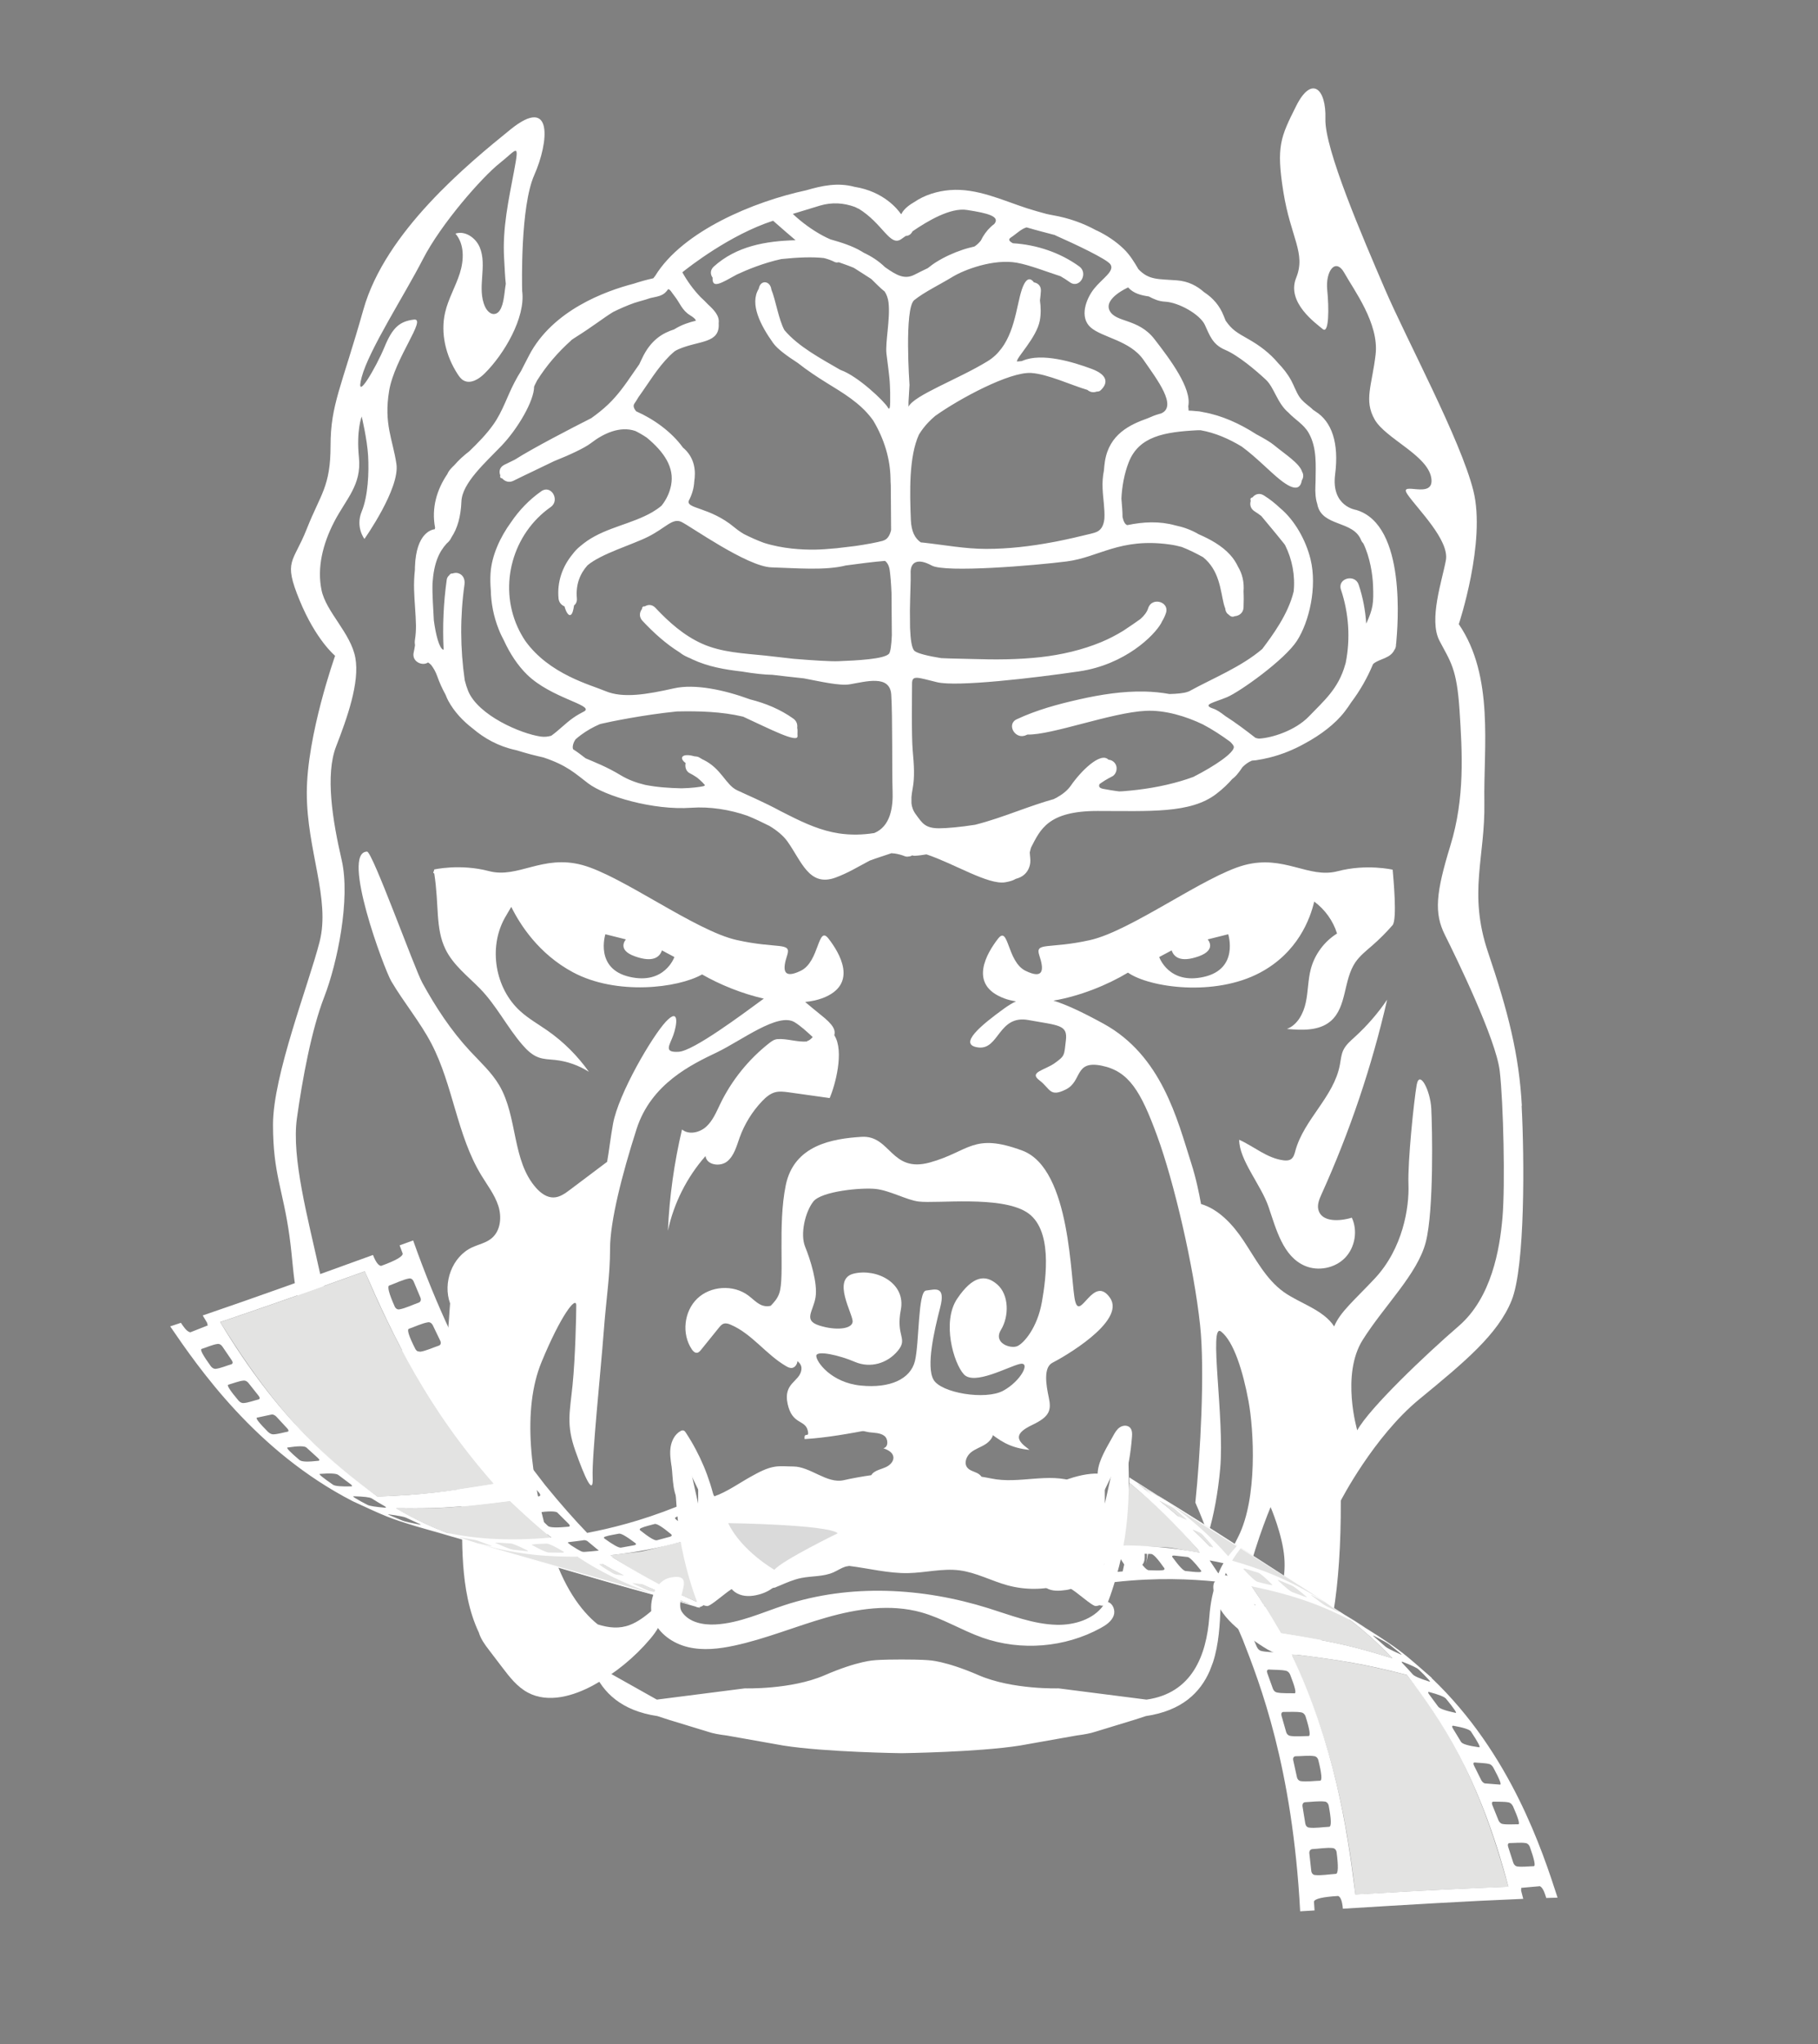 <?xml version="1.0" encoding="UTF-8"?><svg xmlns="http://www.w3.org/2000/svg" viewBox="0 0 271.63 305.21"><rect x="0" y="0" width="271.63" height="305.21" fill="#808080" stroke="none"/><defs><style>.f{fill:#e3e3e2;}.g,.h{fill:#fff;}.i{fill:#dadada;}.j{fill:#1d1d1b;}.h{stroke:#fff;stroke-miterlimit:10;}</style></defs><g id="a"><g><path class="g" d="M79.06,53.05c-.44,.83-.82,1.59-1.19,2.31-.35,.56-.69,1.13-.99,1.72-1.11,2.11-1.77,4.34-3.17,6.31-1.04,1.47-2.31,2.75-3.6,4-.8,.6-1.56,1.3-2.24,2.08-.34,.32-.66,.65-.88,1.01-.06,.1-.11,.21-.16,.32-1.54,2.27-2.4,5.04-1.82,8-.01,.06-.02,.12-.04,.17,0,.02-.01,.03-.01,.05-.46,.05-2.77,.55-2.96,5.57,0,.18,0,.34-.01,.51-.11,.98-.15,1.98-.12,2.97,.05,1.78,.25,3.56,.28,5.34,0,.73-.04,1.4-.14,2.04-.06,.33-.05,.61,0,.87-.05,.37-.12,.73-.2,1.1-.32,1.36,1.28,2.1,2.15,1.49,.17,.11,.32,.24,.46,.38,.35,.46,.68,1.01,.93,1.74,.27,.77,.68,1.72,1.23,2.72,.12,.31,.25,.61,.39,.87,.89,1.65,2.19,3.03,3.68,4.17,1.69,1.44,3.8,2.64,6.37,3.2,.07,.02,.14,.03,.21,.05,.67,.21,1.35,.41,2.03,.59,.64,.17,1.29,.32,1.94,.47,3.52,1.17,4.75,2.4,6.67,3.86,2.54,1.93,9.74,4.06,15.42,3.65,2.8-.2,5.79,.29,8.37,1.19,1.12,.45,2.22,.98,3.3,1.52,1.13,.68,2.05,1.45,2.64,2.25,2.13,2.94,3.25,6.9,7.2,5.48,1.91-.69,3.52-1.7,5.15-2.55,.28-.1,.55-.2,.83-.3,.81-.27,1.62-.53,2.43-.81,.03,0,.06,.02,.09,.02,.13,0,.25,.02,.38,.03,.53,.08,1.05,.22,1.55,.42,.18,.06,.36,.07,.55,.02,.18,0,.35-.06,.51-.16,.13,.04,.26,.07,.4,.06,.58-.03,1.16-.11,1.73-.21,4.12,1.37,9.22,4.58,11.76,4.17,.72-.12,1.21-.28,1.58-.51,.26-.07,.52-.16,.75-.28,.82-.42,1.31-1.2,1.42-2.1,.06-.51-.05-1.04-.07-1.56,.05-.21,.09-.43,.16-.64,.01-.04,.03-.08,.04-.12,1.38-2.66,2.51-5.44,9.91-5.44,7.81,0,13.9,.41,17.75-2.54,1.09-.83,1.83-1.59,2.42-2.26,.02-.01,.03-.02,.05-.03,.44-.32,.75-.75,1.08-1.18,.11-.14,.23-.33,.36-.52,.4-.41,.83-.74,1.42-.99,.22-.02,.44-.03,.59-.05,.67-.1,1.33-.23,1.99-.39,1.86-.46,3.68-1.19,5.36-2.14,2.31-1.24,4.51-2.9,5.91-4.72,.37-.48,.69-.94,.98-1.39,1.32-1.75,2.41-3.66,3.26-5.7,.04-.04,.08-.09,.12-.12,.98-.74,2.47-.75,3.08-2.02,.16-.21,.25-.49,.24-.83h0c0-.07,.02-.12,.03-.19,.2-2.33,1.62-17.65-5.99-19.88,0,0-3.75-.51-3.14-5.28,.61-4.77-.51-7.91-2.94-9.43-.13-.08-.23-.15-.34-.23-.14-.13-.28-.27-.43-.39-.61-.49-1.23-.95-1.66-1.61-.48-.75-.77-1.61-1.19-2.39-.52-.96-1.19-1.81-1.94-2.58-1.27-1.52-2.81-2.66-4.38-3.55-1.85-1.05-2.51-1.42-3.47-2.79-.1-.22-.19-.45-.29-.71-.58-1.5-1.57-2.66-2.91-3.54h-.01c-1.07-.96-2.38-1.65-4.07-1.78-2.77-.22-4.18,0-5.76-1.67-.65-1.11-1.28-2.15-2.24-3.07-1.13-1.08-2.47-1.97-3.87-2.65-.07-.04-.15-.07-.23-.1-1.83-1-3.98-1.81-6.47-2.24-.33-.06-.65-.12-.97-.2-.94-.25-1.87-.52-2.8-.81-3.74-1.21-7.54-3.06-11.57-2.74-1.89,.15-3.79,.73-5.34,1.79-1.47,.83-1.85,1.62-1.93,1.81-.04-.03-.07-.06-.11-.09-.43-.62-2.52-3.3-6.87-3.99-2.52-.68-4.82-.19-7.23,.51-7.78,1.66-18.45,6.07-22.56,12.77-.09,.13-.2,.24-.29,.37-.99,.22-1.97,.49-2.94,.81-4.24,1.1-12.07,3.96-15.6,10.66Zm6.27-2.24c.24-.17,.48-.34,.73-.49,2.56-1.61,4.07-2.83,5.54-3.73,1.03-.51,2.08-.97,3.15-1.35,.24-.08,.48-.14,.72-.22,.7-.19,1.26-.36,1.72-.52,.88-.21,1.77-.26,2.38-.99,.09-.11,.18-.22,.26-.33,.31,.02,.51,.48,1.04,1.15,.71,.91,1.04,2.01,2.23,2.74,.54,.33,.84,.59,.86,.82-.51,.12-1.04,.28-1.48,.44-.63,.22-1.22,.52-1.77,.86-1.65,.53-3.49,1.53-4.81,4.39-.13,.28-.26,.55-.39,.82-.31,.44-.62,.88-.92,1.32-1.14,1.67-2.28,3.3-3.76,4.7-.78,.74-1.62,1.4-2.49,2.02-2.93,1.48-8.69,4.46-11.41,6.19-.53,.26-1.06,.51-1.59,.78-.7,.35-.82,1.01-.59,1.57-.07,.25,0,.42,.28,.45,.39,.45,1.03,.69,1.7,.35,1.95-.97,4-1.91,6.03-2.91,2.32-.93,4.55-1.95,5.54-2.71,1.81-1.4,4.29-2.6,6.62-1.81,.6,.29,1.17,.63,1.72,1,2.66,2.2,4.13,4.5,3.63,7.09-.21,1.1-.69,2.14-1.43,3.07-.43,.36-.9,.68-1.37,.96-3.09,1.78-6.77,2.26-9.74,4.29-.36,.25-.71,.52-1.04,.8-.45,.36-.84,.78-1.18,1.24-1.48,1.81-2.29,4.08-2.06,6.55,.06,.61,.44,1.01,.89,1.19,.25,.91,.61,1.43,.92,1.28,.26-.13,.4-.68,.51-1.42,.28-.22,.46-.56,.42-1.05-.19-2.06,.46-3.67,1.58-4.93,2.03-1.73,6.68-3.08,9.05-4.27,2.64-1.32,3.65-2.84,4.97-2.23,1.32,.61,9.84,6.7,13.49,6.8,3.65,.1,8.01,.51,11.16-.3h.04c1.92-.25,3.84-.52,5.75-.67,.35,.27,.6,.7,.7,1.38,.11,.77,.21,2,.27,3.38,.02,2.12,.03,4.23,.05,6.35-.06,1.42-.2,2.49-.42,2.75-.71,.81-4.77,1.01-7.61,1.12-1.15,.04-3.77-.12-6.66-.36-1.42-.16-2.83-.33-4.22-.48-3.19-.33-6.56-.46-9.52-1.81-2.68-1.22-4.9-3.2-6.89-5.32-.5-.53-1.11-.51-1.58-.22-.26-.03-.42,.08-.43,.39-.38,.49-.47,1.2,.08,1.78,1.65,1.76,3.48,3.42,5.54,4.7,.09,.07,.18,.14,.27,.2,.32,.24,.81,.48,1.4,.72,.08,.04,.16,.09,.25,.13,2.34,1.09,4.84,1.52,7.37,1.81,1.79,.3,3.44,.48,4.56,.49,1.56,.18,3.13,.37,4.71,.53,2.62,.5,5.36,1.14,6.87,.89,2.43-.41,5.98-1.46,6.19,1.52,.21,2.98,.1,11.77,.2,14.3s-.3,5.38-2.74,6.39h-.02c-1.74,.28-3.51,.31-5.26,.05-2.64-.4-5.05-1.48-7.41-2.67-.42-.21-.83-.42-1.25-.63-2.66-1.44-5.51-2.64-6.55-3.14-1.72-.81-2.33-3.25-5.07-4.57-.02,0-.04-.01-.06-.02-.19-.11-.37-.23-.56-.33-.21-.11-.45-.14-.69-.15-1.74-.5-2.34,.16-1.43,.91l.12,.1c-.13,.57,.05,1.23,.61,1.51,.31,.16,.62,.33,.91,.53,.07,.05,.15,.1,.22,.15,.07,.05,.29,.24,0,0,.13,.11,.27,.22,.4,.34,.25,.22,.49,.46,.71,.72l.04,.04c-.05,.08-.13,.14-.28,.17-.49,.11-1.69,.28-3.23,.31-1.83-.04-3.62-.16-5.41-.51-1.27-.3-2.52-.75-3.63-1.42-2.18-1.32-4.01-2-5.28-2.55-.62-.47-1.23-.95-1.88-1.36-.03-.11-.05-.22-.05-.35,.03-.38,.17-.76,.42-1.12,.26-.22,.52-.45,.8-.65,.86-.64,1.8-1.17,2.78-1.6,.09-.03,.18-.06,.27-.08,1.22-.29,6.36-1.35,11.32-1.84,3.26-.07,6.67,.02,9.87,.78,4.04,1.86,8.23,4.03,8.13,2.88-.04-.44,.05-.82-.05-1.23,.07-.48-.08-1-.58-1.36-1.95-1.39-4.14-2.29-6.45-2.87-3.89-1.43-8.26-2.35-11.38-1.65-4.06,.91-7.61,1.52-10.25,.41-2.24-.95-8.35-2.49-11.95-7.47-.44-.66-.84-1.36-1.18-2.12-2.84-6.32-.7-13.92,4.96-17.89,1.44-1.01,.07-3.39-1.39-2.37-1.82,1.27-3.33,2.86-4.53,4.63-1.61,2.2-2.91,4.98-3.07,7.67-.05,.8-.03,1.63,.04,2.47,.04,1.96,.42,3.94,1.18,5.85,.23,.59,.5,1.15,.79,1.69,.9,1.96,2.07,3.74,3.47,5.1,3.59,3.49,9.88,4.51,8.58,5.43-.57,.3-1.14,.61-1.67,.98-1.17,.81-2.16,1.88-3.32,2.7-.49,.14-1.01,.2-1.56,.12-2.94-.41-9.33-3.14-10.85-6.8-.19-.47-.36-1.01-.51-1.6-.69-4.74-.71-9.58-.04-14.31,.1-.73-.18-1.47-.96-1.69-.26-.07-.58-.04-.86,.06-.16-.04-.32,.04-.47,.27-.19,.16-.32,.37-.36,.63-.49,3.48-.64,6.97-.47,10.44-.03,0-.05,.03-.09,.02-.55-.25-1.07-2.11-1.37-4.37-.08-1.84-.25-3.68-.2-5.53,.21-3.04,.96-4.67,2.12-5.95,.33-.27,.56-.57,.71-.91,.9-1.35,1.4-3.11,1.49-5.36,.1-2.74,3.55-5.78,5.99-8.32,2.43-2.54,4.87-6.7,4.87-8.83,0,0,.14-.35,.43-.89,1.4-2.24,3.14-4.26,5.12-6.02Zm42.93-19.67c3.65,2.23,4.7,5.74,6.39,4.57,.19-.13,.42-.29,.68-.48,.4-.01,.78-.21,1.01-.69h0c2.24-1.53,5.67-3.58,8.14-3.19,3.04,.47,5.01,.95,4.08,2.09-.18,.14-.36,.27-.52,.43-.62,.58-1.12,1.28-1.49,2.05-.27,.34-.57,.64-.96,.89-.6,.14-1.2,.29-1.78,.49-1.38,.46-2.73,1.08-3.96,1.85-.42,.26-.82,.57-1.23,.89-.73,.35-1.41,.68-1.95,.96-1.51,.79-2.69,.12-4.44-1.11-.95-.92-2-1.6-3.17-2.15-.1-.06-.2-.13-.31-.19-1.42-.85-3.1-1.36-4.68-1.81-.38-.17-.75-.34-1.12-.54-1.65-.89-3.14-1.99-4.5-3.26,1.34-.42,2.69-.83,4.03-1.23,1.87-.56,3.61-.4,5.22,.18,.18,.08,.37,.17,.54,.27Zm29.39,3.99c3.1,1.37,7.7,3.55,8.25,4.33,.71,1.01-1.22,2.13-2.43,3.65s-2.23,4.26-.51,5.78c1.72,1.52,5.88,1.93,7.91,4.87,2.01,2.91,5.11,6.92,2.6,7.98-.09,.02-.18,.04-.27,.07-.6,.17-1.18,.4-1.75,.66-2.59,.92-5.72,2.35-6.36,6.41-.07,.46-.12,.92-.15,1.37-.18,.87-.24,1.77-.2,2.68,.06,1.51,.35,3.02,.27,4.52-.12,1.06-.49,1.8-1.44,2.08-.17,.05-.38,.11-.61,.17-1.71,.42-3.43,.82-5.16,1.16-.18,.04-.36,.07-.54,.1-3.26,.61-6.57,1-9.89,1-3.19,0-6.27-.59-9.43-.94-.12-.01-.24-.02-.36-.03-.87-.6-1.42-1.61-1.49-3.39-.16-4.08-.31-9.41,1.22-12.73,.41-.66,.88-1.27,1.38-1.79,.32-.34,.67-.66,1.03-.97,3.65-2.6,11.13-6.61,14.33-6.42,2.45,.14,6.13,1.87,8.42,2.53h0c.44,.38,.95,.41,1.39,.25,.23,0,.42-.05,.54-.15,1.01-.91,1.42-2.23-1.32-3.25s-7.41-2.43-10.25-1.22c-.08,.03-.13,.05-.2,.07-.23,.02-.46,.03-.68,.06-.15-.53,2.93-3.54,3.41-6.12,.18-.95,.16-2.02,.02-3,.06-.46,.11-.93,.14-1.4,.05-.77-.45-1.2-1.04-1.3-.44-.61-.97-.68-1.45,.22-1.07,1.98-1.07,6.56-3.42,9.68h-.01c-.54,.73-1.21,1.37-2.05,1.88-4.37,2.68-10.98,5.07-11.81,6.79,0-.24,0-.47,0-.71l.15-2.53s-.81-11.46,.71-12.68c1.52-1.22,3.85-2.33,5.68-3.45,1.83-1.12,6.19-2.74,9.64-2.13,1.92,.34,4.51,1.37,6.52,2.01,.49,.28,.96,.58,1.42,.91,1.44,1.03,2.81-1.35,1.39-2.37-2.88-2.08-6.37-3.24-9.91-3.46-.54-.28-.74-.56-.34-.83,.92-.61,1.54-1.29,2.38-1.54,1.41,.42,2.85,.78,4.28,1.16Zm13.97,9.12c.74,.4,1.53,.75,2.4,.79,2.13,.1,5.28,1.93,5.99,3.45,.71,1.52,1.12,2.94,3.04,3.75,1.93,.81,4.57,3.04,6.09,4.46,1.25,1.17,1.68,3.49,3.37,4.91,.99,1.06,2.3,1.75,3.03,3.05,1.26,2.24,1.04,4.8,1.02,7.31,0,.16-.01,.31-.02,.46-.06,1.21,.04,2.12,.28,2.83,.01,.06,.02,.11,.03,.17,.75,3.24,5.34,2.27,6.51,5.21,.08,.21,.21,.37,.34,.51,.99,2.04,1.39,4.63,1.45,6.3,.1,2.58,0,3.46-1.02,5.67-.13-1.96-.49-3.92-1.13-5.82-.56-1.67-3.21-.95-2.65,.73,1.18,3.52,1.44,7.33,.71,10.96-.02,.08-.04,.15-.07,.23-1.01,3.65-3.25,5.48-5.38,7.71-2.13,2.23-5.68,3.25-7.41,3.35-.19,.01-.4-.03-.62-.11-1.47-1.14-2.96-2.27-4.53-3.27-.65-.51-1.26-.92-1.75-1.08-1.83-.61,.1-.91,2.03-1.72,1.93-.81,8.62-5.58,10.45-8.42,1.83-2.84,3.04-8.01,2.03-12.17-.71-2.92-2.42-5.88-4.53-7.63-.74-.7-1.55-1.35-2.45-1.91-.67-.42-1.31-.18-1.69,.3-.29,.05-.37,.23-.27,.53-.16,.54-.04,1.16,.58,1.55,.35,.22,.68,.45,1,.7,.87,1.06,2.04,2.42,3.41,4.14,.05,.07,.1,.14,.15,.21,1.06,2.13,1.52,4.53,1.28,6.91-.82,3.44-3.23,6.64-4.69,8.59-3.16,2.7-7.33,4.34-10.95,6.33l-.2,.07c-.58,.21-1.55,.3-2.71,.33-1.22-.22-2.46-.34-3.72-.37-3.25-.07-6.51,.44-9.68,1.15-3.22,.72-6.44,1.59-9.43,2.99-1.6,.75-.21,3.12,1.39,2.37,.07-.03,.15-.06,.22-.09,3.6,.1,12.54-3.29,17.64-3.54,2.94-.15,6.09,.84,8.57,2.03,1.42,.75,2.75,1.62,4.05,2.57,.34,.32,.55,.6,.57,.77,.08,.87-2.81,2.85-6.06,4.5-.61,.22-1.22,.43-1.84,.61-2.84,.84-5.78,1.31-8.73,1.53-.17,.01-.33,.01-.5,.02-.91-.11-1.71-.26-2.34-.37-.65-.12-.75-.37-.6-.72,.01,0,.01,0,.04-.03,.08-.06,.16-.12,.24-.17,.16-.11,.33-.22,.5-.33,.36-.22,.72-.42,1.1-.61,.65-.32,.87-1.29,.49-1.88-.25-.39-.63-.59-1.04-.63-1.16-1.2-4.07,1.65-5.61,3.87-.53,.77-1.31,1.35-2.21,1.85-.11,.04-.22,.09-.31,.16-1.8,.5-3.57,1.13-5.33,1.76-2.11,.76-4.27,1.53-6.45,2.08-2.2,.35-4.3,.53-5.38,.53-2.13,0-2.54-.81-3.45-2.03-.43-.57-.63-1.12-.69-1.71,0-.3,0-.6,0-.9,.03-.42,.1-.86,.19-1.35,.3-1.62,.2-3.45,0-5.58-.2-2.13-.1-8.72-.1-10.04s.81-.91,3.75-.2c2.94,.71,14.3-.61,21.2-1.62,6.9-1.01,11.26-5.38,12.27-7.2,.05-.1,.1-.19,.14-.28,.24-.4,.44-.81,.58-1.25,.54-1.69-2.11-2.41-2.65-.73-.2,.64-.64,1.17-1.17,1.64-.73,.53-1.62,1.13-2.57,1.76-1.05,.64-2.14,1.21-3.27,1.68-2.87,1.19-5.96,1.9-9.04,2.25-3.4,.38-6.83,.39-10.24,.28-1.52-.05-3.09-.05-4.65-.13-1.89-.3-3.46-.68-3.95-1.05-.45-.34-.63-1.74-.7-3.47,0-.86-.01-1.72-.02-2.58,.03-2.35,.15-4.67,.11-5.51-.1-1.83,1.12-2.33,3.14-1.22,2.03,1.12,15.42,0,20.19-.61,4.77-.61,7.91-3.55,15.32-2.54,.68,.09,1.28,.23,1.85,.38,1.08,.42,2.13,.94,3.14,1.5h.02c2.47,1.98,2.62,4.92,3.11,6.94,.07,.29,.15,.53,.24,.76,.03,.44,.25,.76,.55,.94,.27,.28,.57,.35,.85,.2,.65-.04,1.3-.48,1.33-1.32,.03-.79,.04-1.58,0-2.36,.11-1.44-.19-2.65-.83-3.72-.29-.62-.67-1.21-1.17-1.76-1.24-1.37-2.96-2.32-4.71-3.08h0c-1.15-.68-2.34-1.08-3.49-1.32-2.39-.66-4.74-.54-7.17-.04-.32-.09-.56-.52-.71-1.2,0-.92-.1-1.84-.17-2.76,.08-1.74,.43-3.76,1.1-5.44,1.52-3.85,5.29-4.52,10.35-4.77,.13,0,.25,0,.38,0,2.15,.38,4.22,1.27,6.15,2.44,2.23,1.64,4.18,3.72,5.74,4.96,2.4,1.9,3.04,1.18,3.25,.07,.23-.38,.28-.84,.03-1.27-.4-1.28-2.57-2.63-4.2-3.98-.49-.41-1.46-.99-2.63-1.61-2.48-1.59-5.15-2.82-7.96-3.31-.41-.1-.76-.15-1.03-.15-.38-.04-.75-.07-1.14-.08,0-.22-.03-.43-.05-.65,.55-2.67-2.71-7-5.05-10.02-2.43-3.14-5.78-2.43-6.7-4.26s2.74-3.45,2.74-3.45c.01,0,.02,0,.04,0,.8,.89,1.91,1.16,3.05,1.33Zm-39.7,36.5c-.97,.26-2.49,.54-4.14,.78-.93,.12-1.86,.23-2.78,.33-1.23,.12-2.4,.2-3.32,.21-1.81,.02-4.72-.12-7.53-1.01-1.02-.37-2.01-.82-2.99-1.31-.51-.3-.99-.64-1.45-1.02-3.65-3.04-7.2-2.74-6.8-3.96h0c.51-.97,.77-1.93,.82-2.87,.24-1.55,.09-3.38-1.43-4.84-.08-.08-.18-.16-.27-.24-1.67-2.32-4.35-4.25-6.99-5.41-.35-.44-.48-.83-.25-1.15,.16-.22,.36-.55,.59-.94,1.52-2.1,2.83-4.37,4.68-6.2,.24-.23,.49-.46,.74-.67,.19-.12,.39-.22,.59-.31,3.04-1.32,6.19-.81,5.99-3.85,0-.02,0-.03,0-.05,.15-1.11-.74-1.99-1.59-2.78-.36-.38-.74-.75-1.13-1.11-1.06-1.11-1.96-2.34-2.71-3.69l.02-.02c1-.8,7.12-5.6,13.54-7.68,0,0,.92,.81,1.83,1.6,.1,.08,.19,.17,.29,.25,.52,.45,.99,.85,1.24,1.06-4.41,.11-8.81,.86-12.22,3.93-.57,.52-.53,1.18-.18,1.66-.11,1.75,1.34,.78,3.64-.48,1.51-.7,3.97-1.72,6.63-2.3,2.53-.26,4.61-.34,6.35-.15,.58,.14,1.14,.34,1.66,.61,.18,.06,.36,.07,.55,.02,.01,0,.02,0,.03,0,.73,.26,1.48,.51,2.21,.82,.05,.03,.09,.05,.14,.08,.91,.6,1.76,1.1,2.5,1.6,.67,.63,1.29,1.32,2.01,1.88,.29,.46,.48,.98,.56,1.59,.3,2.43-.51,5.99-.3,7.71,.2,1.72,.47,3.4,.51,4.67,0,.28,.02,.66,.04,1.05,0,.07,0,.14,0,.21v1.33c-.01,.73-.1,1.19-.34,.75-.51-.91-4.46-4.67-7-5.58-.04-.01-.08-.03-.12-.05-2.87-1.67-6.25-3.45-8.34-5.93-.87-1.58-1.31-4.52-1.95-6.05-.15-1.34-1.65-1.53-1.89-.11-1.38,2.23,.25,5.42,2.15,8.08,.63,.89,2.03,1.91,3.71,3,1.38,1.09,2.85,2.06,4.25,2.93,2.48,1.53,5.01,3,6.79,5.37,.08,.11,.16,.22,.23,.32,1.65,2.77,2.51,5.72,2.56,8.57,0,.32,.02,.67,.04,1.03,0,.77,.01,1.53,.02,2.3,.01,1.47,.02,2.95,.03,4.42-.2,.82-.56,1.41-1.21,1.58Z"/><path class="g" d="M207.26,149.26c-1.38,2.04-3.01,3.91-4.83,5.57-.67,.61-1.38,1.21-1.75,2.03-.3,.67-.35,1.42-.49,2.14-.88,4.76-5.36,8.14-6.64,12.81-.13,.48-.26,1.02-.68,1.29-.31,.2-.7,.2-1.06,.16-2.46-.28-4.51-2.12-6.66-3.07-.02,2.98,3.28,6.79,4.37,9.97,1.16,3.39,2.17,7.46,5.47,8.86,1.98,.84,4.47,.34,5.97-1.2,1.5-1.55,1.93-4.04,1.02-6-1.84,.56-4.52,.69-5-1.18-.2-.79,.15-1.6,.48-2.34,4.22-9.33,7.51-19.07,9.8-29.05Z"/></g><g><path class="g" d="M120.61,155.51c-1.52,.13-3.04-.47-4.47-.35-.47,.04-.87,.33-1.24,.62-3.07,2.42-5.59,5.54-7.29,9.06-.58,1.2-1.1,2.48-2.08,3.38s-2.61,1.28-3.63,.43c-1.17,4.96-1.88,10.04-2.11,15.13,.88-4.12,2.84-8,5.62-11.16,.16,1.35,2.2,1.65,3.25,.79,1.05-.87,1.4-2.3,1.86-3.58,.73-2.01,1.88-3.87,3.36-5.42,.54-.56,1.16-1.1,1.91-1.31,.66-.18,1.36-.09,2.04,0,2.04,.29,4.09,.57,6.13,.86,.82-1.87,2.22-7.01,.7-9.37,.18-.8-.08-1.53-2.11-3.12-.83-.65-1.56-1.29-2.25-1.86,.91-.09,1.78-.27,2.57-.56,5.49-2.06,2.51-6.86,.91-8.91-1.6-2.06-1.34,3.44-4.11,4.8-2.78,1.36-2.74-.23-2.06-2.29s-1.37-.91-7.54-2.29c-6.17-1.37-17.14-9.6-23.08-11.2s-9.6,2.06-13.94,.91c-4.34-1.14-8.23-.23-8.23-.23l.06,.03c.03,.11-.32,.54,0,.54,.75,4.73,.14,8.19,1.69,11.35,1.16,2.36,3.32,3.99,5.16,5.87,2.45,2.51,4.04,5.75,6.34,8.4,.66,.76,1.42,1.5,2.37,1.85,.8,.3,1.67,.3,2.51,.39,1.79,.19,3.52,.81,5.04,1.77-1.69-2.38-3.78-4.47-6.17-6.14-1.37-.96-2.85-1.79-4.09-2.92-3.75-3.39-4.77-9.43-2.34-13.86,.31-.57,.68-1.14,1-1.71,1.33,2.69,4.12,7.04,9.22,9.77,6.5,3.48,15.67,2.37,19.29,.32,2.63,1.51,5.95,2.87,9.22,3.61-3.31,2.43-10.52,7.81-12.71,7.94-2.32,.14-1.36-.96-.82-2.46,.55-1.5,.96-4.23-1.09-2.05-2.05,2.18-7.1,10.78-7.91,15.28-.39,2.14-.57,3.94-.88,5.66-1.85,1.39-3.71,2.79-5.56,4.18-.73,.55-1.52,1.12-2.43,1.14-1.01,.03-1.91-.64-2.59-1.39-3.67-4.08-2.75-10.59-5.52-15.33-1.15-1.96-2.87-3.51-4.41-5.17-2.82-3.04-5.11-6.53-7.1-10.16-1.17-2.13-7.45-19.6-8.26-19.59-3.94,.07,2.54,17.51,3.62,19.35,1.88,3.19,4.3,6.06,6.01,9.34,3.24,6.22,3.79,13.63,7.43,19.62,.91,1.5,2.01,2.91,2.55,4.57s.36,3.73-.99,4.85c-.82,.69-1.93,.91-2.91,1.36-3.01,1.38-4.42,5.31-3.3,8.37-.27,3.1-.17,6.43-1.7,7.32-.59,.36-1.34,.19-2.01,.05-2.6-.54-5.32-.49-7.91,.12-3.03-2.74-6.66-6.75-7.86-12.19-1.77-8.05-4.23-17.06-3.41-22.93s2.18-13.24,4.09-18.15c1.91-4.91,3.96-14.6,2.59-20.47-1.36-5.87-2.46-12.69-.82-16.92s3.55-9.55,2.87-13.24-4.37-6.82-5.05-10.1c-.68-3.28,.14-6.82,1.91-10.23s4.09-5.46,3.68-9.55c-.41-4.09,.41-6.14,.41-6.14,0,0,.82,3.41,.96,5.87,.14,2.46,0,6-.96,8.32s.41,4.09,.41,4.09c0,0,5.32-7.51,4.78-11.19-.55-3.68-1.91-6-1.09-10.92,.82-4.91,5.73-10.92,3.68-10.64-2.05,.27-3.14,1.09-4.37,4.09-1.23,3-4.5,8.6-3.41,4.5,1.09-4.09,6.41-12.28,9.14-17.6s8.87-12.28,11.46-14.33,3-3.28,2.18,1.09-1.77,8.6-1.5,13.1c.09,1.55,.14,2.84,.25,3.81-.17,.97-.2,2.01-.51,3.09-.18,.61-.51,1.31-1.14,1.41-.63,.1-1.17-.49-1.44-1.07-.64-1.37-.55-2.95-.44-4.46,.11-1.51,.22-3.08-.38-4.47-.6-1.38-2.17-2.48-3.61-2,1.36,1.58,1.28,3.95,.65,5.93s-1.72,3.81-2.19,5.83c-.73,3.13,.11,6.51,1.86,9.21,.24,.37,.51,.75,.9,.96,1.02,.57,2.27-.19,3.1-1.01,2.92-2.86,6.18-8.38,5.65-12.33-.03-1.03-.28-12.62,1.8-17.32,2.18-4.91,2.87-12.01-3.55-6.82-6.41,5.19-18.7,15.28-21.97,26.88-3.28,11.6-4.91,14.19-4.91,20.33s-1.5,7.23-3.55,12.42-3.55,4.64-1.09,10.64,5.32,8.32,5.32,8.32c0,0-4.23,11.87-4.23,20.47s3.55,15.83,1.91,22.24-6.96,19.92-6.96,27.29,1.5,9.69,2.46,16.65,.27,10.37,4.64,14.87c4.37,4.5,18.97,16.92,20.74,22.92,.07,.77,.18,1.58,.32,2.41,.24,4.57-.44,12.59,2.59,18.98,.28,.95,.88,1.79,1.49,2.58,.66,.87,1.33,1.74,1.99,2.61,1.1,1.45,2.26,2.95,3.87,3.8,3.04,1.61,6.81,.51,9.82-1.14,3.2-1.75,6.08-4.1,8.44-6.89,.95-1.13,1.87-2.46,1.77-3.94-.01-.21-.05-.43-.2-.58-.35-.35-.94-.02-1.32,.3-1.01,.85-2.06,1.67-3.29,2.14-1.56,.6-3.16,.44-4.8-.08-2.6-2.08-5.17-5.76-6.9-11.33-3.33-10.67-4.37-20.88-1.5-27.84s5.19-9.96,5.19-8.46-.14,7.78-.55,11.87c-.41,4.09-.97,5.92,.41,9.83,1.38,3.9,2.73,6.96,2.59,3.96-.14-3,1.23-16.1,1.64-21.56,.41-5.46,.96-8.46,.96-12.55s1.77-11.05,3.96-17.88c2.18-6.82,8.32-9.69,12.01-11.46s9.14-6,11.6-4.5c.93,.57,1.87,1.44,2.71,2.22-.28,.31-.57,.56-.85,.59Zm-26.54-9.65c-5.27-1.21-3.62-6.36-3.62-6.36l3.07,.77s-1.43,1.54,1.32,2.52c2.74,.99,3.73,.11,4.06-.88l1.86,.99s-1.43,4.17-6.69,2.96Z"/><path class="g" d="M227.38,165.12c-.41-7.64-2.05-14.06-5.05-22.93-3-8.87-.41-14.19-.55-22.38-.14-8.19,1.5-18.83-3.82-26.61,0,0,4.09-12.28,2.18-19.92-1.91-7.64-9.96-22.52-13.24-30.16-3.28-7.64-9.01-20.88-8.87-25.38s-2.05-6.55-4.37-1.91c-2.32,4.64-3,6-1.91,12.83,1.09,6.82,3.41,9.14,1.91,12.83s3,6.82,3.96,7.64,.96-3.14,.68-5.87c-.27-2.73,1.23-4.91,2.59-2.46,1.36,2.46,5.19,7.51,4.64,12.15-.55,4.64-1.77,6.82-.14,9.69,1.64,2.87,7.91,5.32,8.46,8.73,.55,3.41-5.05,.27-3.55,2.46,1.5,2.18,6.28,6.82,5.73,9.83-.55,3-2.59,8.87-.96,12.01,1.64,3.14,2.59,4.09,3,10.37,.41,6.28,.82,13.1-1.36,20.2-2.18,7.1-2.46,10.1-.82,13.37,1.64,3.28,7.64,15.56,8.19,20.33,.55,4.78,.82,17.06,.41,21.83-.41,4.78-1.64,12.01-6.55,16.24-4.91,4.23-13.37,12.28-15.15,15.56,0,0-2.46-8.32,.82-13.51,3.28-5.19,8.19-9.83,9.42-14.6,1.23-4.78,.96-17.19,.82-19.92-.14-2.73-1.77-5.87-2.18-3.55-.41,2.32-1.36,11.46-1.23,14.87s-.82,9.55-5.05,14.06c-3.09,3.29-5.16,4.98-6.05,7.14-1.61-2.5-5.2-3.47-7.53-5.14-2.67-1.91-4.21-4.97-6.03-7.7-1.57-2.36-3.68-4.66-6.33-5.44-.33-1.75-.71-3.73-1.5-6.2-2.05-6.41-4.37-15.97-13.1-20.74-3.2-1.75-5.57-2.85-7.46-3.43,3.93-.66,8.07-2.33,11.14-4.18,3.22,2.24,12.97,3.63,19.78-.02,5.6-3,7.44-8,8.05-10.59,1.6,1.18,2.82,2.87,3.41,4.77-1.91,1.19-3.34,3.12-3.92,5.3-.43,1.63-.39,3.35-.75,5-.35,1.65-1.24,3.35-2.82,3.95,2.27,.2,4.82,.31,6.55-1.18,2.43-2.1,1.87-6.1,3.67-8.76,.67-.98,1.62-1.73,2.52-2.51,1.08-.94,2.1-1.96,3.04-3.04,.73-.84,.11-7.19,.02-8.29,0,0-3.89-.91-8.23,.23-4.34,1.14-8-2.51-13.94-.91s-16.91,9.83-23.08,11.2c-6.17,1.37-8.23,.23-7.54,2.29,.69,2.06,.72,3.64-2.06,2.29-2.78-1.36-2.51-6.86-4.11-4.8-1.6,2.06-4.57,6.86,.91,8.91,.55,.21,1.15,.35,1.77,.45-.56,.26-1.11,.6-1.69,1.01-3.41,2.46-7.1,5.46-3.96,5.87,3.14,.41,3-4.91,7.51-4.09s5.87,.68,5.6,3c-.27,2.32-.14,2.32-1.64,3.41-1.5,1.09-3.96,1.36-2.32,2.59,1.64,1.23,1.5,2.59,3.96,1.36,2.46-1.23,1.23-4.37,5.32-3.55s5.87,3.82,8.32,10.51c2.46,6.69,5.46,19.38,6.41,28.25,.73,6.77,.03,19.41-.71,26.48,.69,1.55,1.31,3.17,1.91,4.73,.85-2.8,1.48-6.26,1.8-9.79,.68-7.51-1.77-21.97,.14-20.47,1.91,1.5,3.28,6,4.09,10.37s1.36,14.47-1.5,20.2c-1.1,2.2-1.82,3.58-2.33,4.68,.35,.65,.74,1.28,1.14,1.89-.47-.18-.96-.28-1.47-.22-.33,.04-.67,.15-.88,.42-.22,.28-.23,.67-.21,1.02,.28,3.69,3.69,6.25,6.79,8.28,.84,.56,1.7,1.12,2.66,1.45,3.31,1.15,7.37-1.18,8.04-4.61,.09-.46,.11-.94,.11-1.41,.11-.01,.21-.04,.32-.04,.76-4.63,1.15-10.18,1.12-16.79,0,0,4.91-9.55,11.74-15.15,6.82-5.6,11.74-9.69,13.78-14.74,2.05-5.05,1.91-21.43,1.5-29.07Zm-52.32-23.21c.33,.99,1.32,1.86,4.06,.88,2.74-.99,1.32-2.52,1.32-2.52l3.07-.77s1.65,5.16-3.62,6.36c-5.27,1.21-6.69-2.96-6.69-2.96l1.86-.99Zm16.7,96.9s0,.01,.01,.02c-.42,.4-.92,.71-1.47,.89l.71,.04c-.41,.13-.82,.15-1.22,.09-.82,.17-1.69,.1-2.44-.29l1.74,.1c-.89-.34-1.73-1-2.44-1.67-.16-.16-.33-.31-.51-.47,0-.07,.01-.14,.02-.21,.55-4.78,3.68-12.28,3.68-12.28,0,0,1.77,4.09,2.05,7.51s-.82,5.05-.14,6.28Z"/><path class="g" d="M160.65,194.32c-.75-2.87-.55-19.79-7.91-22.52-7.37-2.73-7.91,.14-13.78,1.77-5.87,1.64-5.87-4.09-10.23-3.82-4.37,.27-10.1,1.23-11.33,7.23-1.23,6-.14,13.65-.96,16.1-.28,.85-.81,1.39-1.28,1.89-.5,.15-1.09,.07-1.57-.18-.68-.35-1.2-.92-1.81-1.37-2.22-1.64-5.61-1.43-7.6,.48-1.99,1.91-2.36,5.28-.82,7.57,.19,.28,.46,.57,.8,.52,.24-.03,.41-.24,.57-.42,.9-1.11,1.79-2.22,2.69-3.33,.2-.24,.41-.5,.71-.59,.34-.11,.71,0,1.04,.15,3.18,1.35,5.28,4.45,8.28,6.19,.27,.16,.57,.3,.87,.27,.47-.06,.79-.55,.83-1.02h0c.44,.37,.67,.73,.58,1.33-.27,1.77-2.73,1.91-2.05,5.05,.68,3.14,2.59,2.32,3,3.96,.32,1.27-.61,.11-.46,1.3,6.74-.41,13.43-2.48,20.22-3.03,1.49-.12,3.02-.16,4.43,.33,1.96,.69,3.44,2.32,5.28,3.28,1.17,.61,2.4,.91,3.67,1.03-.12-.1-.24-.2-.4-.32-1.64-1.23-1.77-2.18,.82-3.41,2.59-1.23,2.87-2.18,2.46-4.09-.41-1.91-.82-4.5,.55-5.19,1.36-.68,11.05-6.14,8.6-9.69-2.46-3.55-4.44,3.42-5.19,.55Zm-4.99,.14c-.67,3.77-2.66,6.1-3.66,6.54-1,.44-3.66-.44-2.44-2.44,1.22-2,1.22-5.21-.55-6.76-1.77-1.55-3.66-1.33-5.99,2.11-2.33,3.44-.55,9.64,1,11.31,1.55,1.66,6.54-1.11,8.31-1.55,1.77-.44,.22,2.55-2.44,3.99s-9.31,.33-10.42-1.66,.11-7.32,1-10.75c.89-3.44-.89-2.66-2.11-2.55-1.22,.11-1,7.87-1.66,10.53s-3.66,4.1-8.09,3.66c-4.43-.44-6.65-3.55-6.65-4.43s3.44-.11,5.76,.89c2.33,1,4.88,.22,6.43-1.66,1.55-1.88-.33-2.11,.44-6.1,.78-3.99-3.55-6.21-6.98-5.43-3.44,.78-.11,6.1-.22,7.21s-2.55,1.33-4.99,.55c-2.44-.78-.89-2.11-.55-4.21s-.78-5.65-1.55-7.54c-.78-1.88,0-5.21,1.22-6.76,1.22-1.55,7.21-2.11,9.31-1.88,2.11,.22,4.66,1.67,6.43,1.88,2.77,.33,12.08-.89,16.07,1.55,3.99,2.44,2.99,9.75,2.33,13.52Z"/><path class="g" d="M189.79,239.85c.17-.03,.34-.07,.51-.13l-1.21-.07c.23,.09,.47,.16,.7,.19Z"/></g></g><g id="b"><g><g><g><path class="g" d="M159.88,232.41c.41-1.57,.45-4.82,.45-4.82,1.71,3.4,0,7.75,0,7.75,0,0,.8-1.31,1.64-3.26,.85-1.95,3.06-11.06,3.06-11.06,.05,.43,.05,3.49,.05,3.49l1.24-5.56c.88,2.94-.44,12.01-.44,12.01l.42-1.15c.22,2.38-1.48,9.61-1.48,9.61,0,0-.52,.35-1.09,.39-.57,.04-3.01-2.28-3.92-2.67s-.78-1.26-.78-1.26c0,0,.45-1.9,.85-3.46Z"/><path class="g" d="M168.93,229.26s.2,.54,.31,.94c-.02-.64-.04-1.6-.07-1.77l-.04-.26s1.24,.69,1.32,.79c.08,.09,.09,.4,.09,.4,0,0,.91,3.14,.26,4.12-.65,.98-1.21,1.46-1.21,1.46,0,0,.81-.73,.95-.9l.14-.17s-.89,1.58-2.02,1.93c0,0-1.19,.3-1.22,.3s1.27-5.85,1.33-6.22c.06-.37,.16-.63,.16-.63Z"/></g><g><path class="g" d="M167.91,215.12s.32,12.86-1.62,19.65c0,0,3.19-9.61,1.62-19.65Z"/><path class="g" d="M171.21,233.48c-.06,.26,.52-1.94,.38-2.32-.14-.38-.24-.12-.24,.15s.13,1-.14,2.17Z"/></g><g><path class="g" d="M109.51,232.41c-.41-1.57-.45-4.82-.45-4.82-1.71,3.4,0,7.75,0,7.75,0,0-.8-1.31-1.64-3.26-.85-1.95-3.06-11.06-3.06-11.06-.05,.43-.05,3.49-.05,3.49l-1.24-5.56c-.88,2.94,.44,12.01,.44,12.01l-.42-1.15c-.22,2.38,1.48,9.61,1.48,9.61,0,0,.52,.35,1.09,.39,.57,.04,3.01-2.28,3.92-2.67s.78-1.26,.78-1.26c0,0-.45-1.9-.85-3.46Z"/><path class="g" d="M122.66,231.65c-.13-.49-.37-1.31-.37-1.31,0,0,.08,.63,.37,1.31Z"/></g><g><path class="g" d="M101.48,215.12s-.32,12.86,1.62,19.65c0,0-3.19-9.61-1.62-19.65Z"/><path class="g" d="M105.64,223l.02,.1c.18,.75,1.38,5.58,1.9,6.59,0,0-.17-1.76,.45-2.16,0,0-1.74-3.73-1.72-3.66,.02,.08,.67,1.9,.67,1.9l-1.53-3.61"/></g></g><g><g><path class="f" d="M168.72,221.39c5.14,4.31,5.58,4.75,10.72,10.49h0c-7.25-1.16-1.89-.64-11.59-1.12"/><path class="f" d="M173.03,223.32l-3.14-1.84c5.27,4.04,7.19,5.58,12.43,11.03,4.93,1.42,9.19,2.65,15.58,6.64-8.29-5.28-16.47-10.71-24.86-15.83h0Z"/></g><g><path class="f" d="M173.03,223.32c6.23,3.97,14.55,9.26,20.78,13.23,1.22,.78,2.86,1.82,4.08,2.6,3.11,2.16,6.32,4.4,10.14,8.46-5.3-1.6-7.71-2.33-16.64-3.74-4.52-7.75-8.73-14.19-18.36-20.55h0Z"/><path class="f" d="M225.37,281.73c-2.66-9.49-6.25-20.54-15.18-31.64-6.22-1.51-8.6-2.04-17.22-3.11,3.58,8.02,7.56,18.08,9.54,35.9,11.04-.63,14.29-.81,22.86-1.15h0Z"/></g></g><g><g><path class="f" d="M104.29,239.27c-6.15-2.68-6.7-2.98-13.24-7.03h0c7.28-.94,1.99,.08,11.44-2.2"/><path class="f" d="M99.62,238.64l3.53,.87c-6.2-2.39-8.47-3.32-15.04-7.07-5.13,.03-9.57,.06-16.82-1.96,9.44,2.72,18.83,5.62,28.32,8.16h0Z"/></g><g><path class="f" d="M99.62,238.64c-7.1-2.05-16.57-4.77-23.68-6.82-1.39-.4-3.25-.94-4.65-1.34-3.59-1.2-7.3-2.43-12.12-5.25,5.53,.04,8.06,.05,17.02-1.11,6.52,6.16,12.39,11.14,23.42,14.52h0Z"/><path class="f" d="M32.9,197.41c5.24,8.35,11.8,17.94,23.51,26.06,6.39-.31,8.83-.47,17.4-1.89-5.7-6.68-12.36-15.2-19.3-31.74-10.41,3.73-13.47,4.82-21.6,7.57h0Z"/></g></g><path class="f" d="M168.72,221.39s-.43,7.33-.88,9.37"/></g></g><g id="c"><path class="j" d="M164.97,233.55v-.1c-.08,.33-.05,.23,0,.1Z"/><path class="g" d="M109.55,236.69c-.12,0-.27,.11-.19,.19-.34,.11-.59-.32-.7-.66l-.88-2.92c-.41-1.37-.8-2.93-.06-4.14,.07-.11,.16-.23,.28-.28,.31-.13,.61,.17,.81,.44,.93,1.22,1.97,2.34,3.12,3.36,.88,.78,3.16,1.77,3.67,2.76,.64,1.27-1.1,2.25-2.22,2.33-1.39,.1-2.46-1.1-3.84-1.07Z"/><path class="g" d="M103.9,239.85c.64,.41,1.64-.22,1.55-.97,0-.08-.03-.16-.08-.22-.17-.21-.52-.03-.7,.17s-.43,.45-.68,.34c-.06,.13-.12,.28-.08,.42s.24,.24,.34,.13"/><path class="g" d="M110.53,238.1c1.02,.37,2.16,.22,3.2-.11,1-.33,2-.88,2.5-1.81-1.76-.27-3.5-.59-5.24-.96-2.8-.59-2.67,2.08-.45,2.88Z"/><path class="g" d="M160.56,236.08c.2,.32,.03,.76-.26,.99s-.68,.3-1.05,.35c-.98,.14-2.05,.21-2.91-.3-.13-.08-.25-.17-.31-.31-.09-.21,.01-.45,.16-.62,.6-.68,1.73-.42,2.56-.78,.35-.15,.65-.4,1-.54s.83-.11,1.03,.21c.32,.5-.26,1.1-.31,1.69"/><path class="g" d="M213.91,250.52c-4.11-3.6-4.54-3.98-7.97-6.23-.47-.3-.96-.61-1.47-.93-.17-.11-.35-.22-.53-.33-.39-.25-.77-.49-1.17-.75l-1.72-1.09h-.02c-1.07-.69-2.14-1.37-3.16-2.02h0c-4.17-2.66-8.31-5.35-12.47-8.03,1.71-2.19,3.54-3.75,3.57-3.77-.13,.11-2.2,1.41-4.12,3.42-3.92-2.52-7.85-5.02-11.83-7.45h0c.55,.36,1.08,.73,1.6,1.09,3.55,2.26,6.88,4.37,10.16,6.44-.44,.47-.87,.97-1.27,1.51-2.38-2.73-5.21-5.35-8.88-7.95-.55-.35-1.11-.71-1.67-1.06,.05,.03,.06,.05,.09,.07t-.1-.04c-1.04-.57-1.58-.87-1.91-1.05,.38,.29,.76,.6,1.14,.92-.42-.33-.86-.67-1.33-1.03,.05,.03,.12,.07,.19,.11-.37-.29-.75-.56-1.12-.83l1.58,.92c.49,.31,.98,.62,1.46,.93-.08-.06-.26-.18-.74-.51l.82,.48c-.67-.43-1.34-.85-2-1.27-.1-.07-.19-.12-.3-.19-.68-.43-1.35-.86-2.01-1.28,0,.01,0,.03,0,.04l-.03-.02s-.03-.02-.04-.02c-.02-2.19-.14-4.01-.21-5.25-.08-.6-.17-1.21-.28-1.82-.01-.01-.04-.03-.06-.02-.07,0-.43,.08-1.11,1.42-.89,1.74-2.42,4.67-4.3,7.9-.27-.81-1.23-1.26-2.08-1.57-4-1.43-8.38,.38-12.53-.5-.48-.1-.96-.18-1.44-.26-.16-.23-.41-.43-.66-.55-.52-.25-1.13-.38-1.48-.83-.51-.67-.12-1.68,.52-2.22,.64-.54,1.48-.79,2.19-1.24s1.35-1.23,1.17-2.05c-.06-.26-.19-.49-.33-.71-1.12-1.71-3.07-2.74-5.08-3.14s-4.08-.22-6.1,.05c-2.29,.31-4.58,.73-6.79,1.42-.48,.15-3.01,.74-3.04,1.3-.04,.75,2.32,1.26,2.83,1.33,.78,.1,1.63,.07,2.25,.54,.62,.47,.62,1.72-.15,1.84,.64,.24,1.37,.58,1.49,1.25,.13,.68-.48,1.29-1.12,1.58-.63,.29-1.35,.42-1.89,.86-.11,.09-.2,.21-.28,.34-1.38,.2-2.76,.44-4.13,.75-2.5,.56-4.97-2.04-7.53-2.05-.89,0-1.79-.1-2.67,.02-1.33,.19-2.54,.88-3.72,1.53-1.54,.85-3.53,2.26-5.4,2.91-2-3.42-3.63-6.53-4.56-8.36-.34-.67-.59-.99-.74-1.14-.33,1.91-.51,3.79-.57,5.63,0,1.59,.07,3.44,.23,5.42-5.43,2.17-9.94,3.25-13.36,3.91-1.89-1.96-3.96-4.3-6.27-7.13-4.37-5.64-12.51-16.14-19.73-36.54l-2.02,.73,.46,1.24q0,.66-3.23,1.83-.6-.06-1.21-1.63c-9.58,3.47-17.15,6.2-25.44,9.03l.65,1.09c.03,.12,.07,.28,.1,.4-.78,.31-1.83,.72-2.61,1.03-.58-.13-1.06-.93-1.4-1.42l-1.6,.53c4.15,6.06,12.78,18.67,27.3,26.12,4.96,2.29,5.48,2.53,9.4,3.72h0c.53,.15,1.09,.31,1.67,.48,.2,.06,.4,.11,.6,.17,.42,.12,.85,.24,1.28,.37l2.01,.58h.02c1.22,.36,2.43,.71,3.59,1.04h0c8.77,2.53,17.5,5.2,26.31,7.6-.42,1.19-.44,2.56-.04,3.61,.82,2.17,2.96,3.66,5.22,4.2,2.26,.54,4.64,.27,6.91-.22,4.69-1,9.15-2.88,13.76-4.19,4.61-1.32,9.56-2.07,14.19-.78,3.18,.89,6.03,2.68,9.14,3.78,5.74,2.02,12.32,1.49,17.65-1.43,.81-.44,1.64-1,1.96-1.87,.28-.78-.12-1.81-.86-2.02,.16-.41,.49-1.3,.89-2.59,.04-.13,.08-.26,.12-.39,6.4-.71,11.41-.44,15.12-.08l.02,.04c-.02,.1-.04,.2-.06,.31-.41,1.18-.78,2.78-.94,4.9-.44,5.86-2.62,11.43-9.39,12.38l-13.15-1.68s-6.88,.22-11.92-1.96c-5.04-2.19-7.49-2.24-7.49-2.24,0,0-.98-.11-4.02-.11s-4.02,.11-4.02,.11c0,0-2.46,.06-7.49,2.24-5.04,2.18-11.92,1.96-11.92,1.96l-13.15,1.68-9.95-5.59,.49,1.29c1.41,3.24,4.15,5.96,9.55,6.76,.44,.14,.96,.31,1.59,.52l6.03,1.84c.63,.22,1.57,.4,2.73,.54l8.46,1.5c6.24,.99,17.62,1.14,17.62,1.14h.11s11.38-.15,17.62-1.14l8.46-1.5c1.16-.15,2.1-.33,2.73-.54l6.03-1.84c.63-.21,1.16-.38,1.59-.52,5.41-.8,8.14-3.52,9.55-6.76l.49-1.29c.89-2.74,1.02-5.72,1.13-8.19,.04-.81,.07-1.54,.13-2.2,1,2.03,2.05,4.34,3.16,6.96,2.6,6.65,7.44,19.02,8.6,40.63l2.15-.13-.09-1.32q.18-.64,3.62-.84,.56,.23,.7,1.9c10.17-.62,18.2-1.11,26.95-1.47l-.32-1.23c0-.12,.01-.29,.02-.41,.84-.08,1.96-.18,2.8-.25,.52,.29,.75,1.19,.94,1.76l1.69-.05c-2.27-6.99-6.99-21.52-18.8-32.77Zm-112.19-20.28c.04,.23,.07,.46,.11,.69,.89,4.52,2.09,7.65,2.34,8.29-.85-.37-1.62-.72-2.34-1.05,.4-1.6,.97-3.06-1.52-2.64-.75,.12-1.35,.5-1.82,1.02-2.15-1.12-4.11-2.28-6.89-3.97-.13-.12-.26-.24-.4-.36,3.86-.42,7.32-1.11,10.52-1.98Zm-3.97,7.47c-.74-.14-.87-.18-1.18-.32q-2.07-.94-2.08-1t.13,0c.52,.06,.92,.11,1.25,.15,.67,.31,1.34,.6,2.03,.89-.05,.09-.09,.19-.14,.29Zm3.91,1.28s.11,.02,.15,.03c-.05-.02-.1-.04-.15-.06v-.02c.12,.05,.23,.09,.36,.14-.06-.02-.13-.03-.21-.05,.44,.17,.88,.33,1.31,.48l-1.48-.36c0-.05,0-.1,.02-.15Zm-.44-12.58c.02,.24,.05,.48,.08,.72-.1-.09-.21-.18-.33-.28-.16-.15-.2-.22,.25-.43Zm-5.47,1.77c.66-.29,1.37-.42,2.06-.62q.47-.13,2.47,1.53c.16,.15,.09,.29-.17,.37l-1.97,.53q-.48,.11-2.47-1.47c-.21-.19,.03-.31,.08-.33Zm-5.35,1.27c.68-.23,1.39-.3,2.08-.45q.47-.09,2.46,1.42c.12,.1,.15,.24-.17,.31l-1.99,.36q-.49,.07-2.47-1.36c-.21-.17,.06-.27,.09-.28Zm-.84,4.09s.05,0,.07,0h.42c1.16,.66,2.19,1.21,3.14,1.7-1.22-.1-1.3-.14-1.66-.34q-2.19-1.31-1.96-1.36Zm-2.46-3.55c.24-.03,.36-.04,.66,.12,.02,.02,.05,.04,.07,.06l1.63,1.35s-.04,.01-.07,.02h0l-1,.1-1,.08c-.45,.02-.51,.01-2.06-.97-.23-.18-.38-.3-.5-.4,.02-.04,.06-.06,.13-.08q.05-.02,1.13-.14l1.01-.13Zm-3.79-4.1l1.66,1.65c.21,.22,.21,.38,0,.42q-2.67,.26-3.09-.1-2.09-1.93-1.7-2,2.74-.37,3.14,.02Zm.7,5.95l-2.01-.02q-.49-.02-2.5-1.11s-.04-.02-.05-.03q-.14-.12,2.24-.19,.48-.01,2.49,1.18s.04,.02,.05,.03c.03,.03,.11,.13-.23,.14Zm-4.99-10.74l.77,.92,.79,.91c.2,.25,.18,.44-.04,.49-.73,.12-1.69,.38-2.43,.39-.19,0-.48-.09-.74-.34l-.81-.88q-.85-.95-.89-1.01c-.04-.07-.14-.3,.13-.37,.74-.14,1.73-.45,2.48-.48,.26,0,.53,.13,.74,.36Zm-4.02-5.26l1.46,2.01c.19,.27,.16,.49-.08,.56-.76,.17-1.75,.5-2.53,.55-.19,.01-.49-.08-.73-.36q-1.85-2.37-1.43-2.5c.77-.19,1.78-.57,2.58-.63,.26-.02,.53,.12,.73,.38Zm-3.74-5.67l1.36,2.15c.17,.29,.12,.53-.12,.62-.79,.21-1.81,.61-2.62,.69-.2,.02-.5-.07-.72-.38q-1.72-2.55-1.28-2.7c.8-.23,1.84-.67,2.67-.76,.27-.03,.54,.11,.72,.38Zm-3.45-6.01l1.25,2.27c.16,.31,.09,.56-.17,.66-.81,.24-1.87,.71-2.71,.81-.21,.03-.5-.06-.71-.38q-1.59-2.72-1.13-2.89c.83-.26,1.9-.76,2.77-.87,.27-.04,.54,.11,.71,.4Zm-3.16-6.31l1.14,2.37c.14,.32,.06,.6-.21,.7-.84,.28-1.93,.79-2.81,.92-.27,.04-.53-.11-.7-.39q-1.45-2.85-.98-3.04c.86-.29,1.97-.83,2.86-.97,.28-.04,.54,.11,.7,.41Zm-6.49-5.9c.89-.31,2.03-.89,2.95-1.05,.28-.05,.54,.11,.68,.41l1.03,2.45c.13,.34,.03,.63-.25,.74-.87,.3-1.99,.85-2.9,1.01-.22,.04-.51-.05-.69-.41q-1.31-2.95-.82-3.16Zm-26.64,12.08q-1.79-2.46-1.4-2.61c.72-.22,1.66-.66,2.41-.75,.24-.03,.5,.11,.69,.38l1.41,2.07c.19,.28,.16,.51-.06,.59-.71,.2-1.62,.6-2.35,.68-.18,.02-.46-.07-.7-.36Zm4.84,5.47c-.18,.01-.45-.07-.7-.34q-1.93-2.28-1.55-2.4c.69-.19,1.59-.56,2.31-.62,.23-.02,.5,.11,.7,.36l1.53,1.93h0c.2,.26,.19,.46-.02,.53-.68,.16-1.56,.5-2.25,.54Zm3.73,4.35q-2.06-2.07-1.7-2.17,2.19-.48,2.25-.48s.33-.01,.67,.35l1.63,1.76c.21,.24,.22,.42,.02,.47-.65,.12-1.5,.38-2.15,.39-.17,0-.45-.08-.71-.32Zm4.71,4.2q-2.18-1.84-1.84-1.91,2.41-.37,2.82,0l1.74,1.58c.28,.26,.21,.38,.07,.4q-2.34,.27-2.78-.08Zm7.71,3.89s-.02,0-.03,0q-2.24,.06-2.7-.23-2.28-1.57-2.01-1.63s.02,0,.03,0q2.3-.18,2.74,.15l1.84,1.38c.3,.23,.23,.31,.14,.33Zm-19.61-24.54c6.8-2.31,9.62-3.27,21.6-7.57,4.13,9.49,9.36,20.55,19.3,31.74-7.58,1.21-10.31,1.61-17.4,1.89-6.74-4.94-14.67-11.43-23.51-26.06Zm24.67,27.73q-2.17-.18-2.65-.42l-.97-.51q-1.19-.66-1.18-.75s.03-.03,.1-.03q2.22,.05,2.67,.32l.94,.58,.96,.56c.23,.14,.23,.18,.23,.21-.03,.02-.03,.02-.1,.02Zm5.29,2.53s-.06,0-.09,0q-2.11-.4-2.6-.59-2.18-.89-2.2-.95s.04,0,.09,0q2.16,.28,2.62,.5l1.94,.9h0c.16,.07,.19,.09,.23,.12v.02Zm1.59,.84l1.05,.29c.4,.11,.43,.12,1.94,.57-.98-.28-1.98-.57-2.99-.86Zm2.41,.41c-2.31-.89-4.8-2-7.68-3.7,5.53,.04,8.06,.05,17.02-1.11,2.06,1.95,4.06,3.78,6.18,5.48-6.88,.6-11.48,.13-15.52-.67Zm12.02,2.66v.03c-.06,.02-.09,.03-.26,.01l-2-.22q-.49-.07-2.51-.97c-.08-.04-.08-.04-.08-.08q.05-.03,2.26,.12,.48,.03,2.51,1.05c.06,.03,.06,.04,.09,.06Zm-7.63-1.17q-.51-.12-2.54-.82s-.06-.02-.09-.04t2.26,.38q.47,.08,2.53,.9,.06,.03,.09,.05s-.05,.01-.26-.02l-1.99-.43Zm14.06,4.11c-.44-.13-.9-.26-1.37-.4,.92,.26,1.84,.53,2.78,.8-.47-.14-.95-.27-1.4-.4Zm-13.57-3.92c6.12,1.66,10.23,1.85,14.53,1.85,3.19,2.12,6.83,3.98,11.36,5.54h0c-9.16-2.62-16.98-4.84-25.89-7.39Zm93.24,2.86c.1-.26,.04-.06-.01,.1-.06,.41-.32,2.11-.69,3.37-.33,1.2-.71,2.48-.71,2.48-.01,0-.03,0-.05,0,.16,.09,.31,.16,.46,.22,.21,.06,.41,.1,.6,.13,.09,0,.17,0,.25,0-1.49,2.06-4.32,2.92-6.92,2.86-3.53-.08-6.88-1.43-10.25-2.48-9.84-3.08-20.63-3.67-30.42-.46-3.42,1.12-6.76,2.7-10.35,2.89-1.86,.1-3.95-.32-4.99-1.86-.28-.41-.31-.93-.25-1.47l.26,.08c.12,.04,.23,.07,.35,.1,.77,.22,1.53,.44,2.27,.66v-.04h.02q.08,.03,.11,.02c-.05-.02-.11-.04-.16-.06-.06-.19-.11-.38-.17-.58,.06,.04,.14,.08,.26,.1,.23,.04,.61,0,1.17-.33-.12-.42-.4-1.36-.64-2.25-.69-1.82-1.32-5.28-1.32-5.28,.21,.69,.43,1.32,.62,1.81-1.22-5.46-1.32-13.57-1.32-13.57l1.5,3.11c.78,4.3,2.14,8.44,3.03,10.91l1.3,3.01c.43-.35,.79-.7,1.12-1.13-.17-.29-.32-.62-.46-.98v-.04c-.06-.17-.68-2.38-.59-5.12,.29,.58,.66,1.15,1.07,1.72,.12,1.69,.44,2.93,.49,3.1,.4,1.04,.95,1.69,1.52,2.1-.2-.65-.49-1.75-.57-2.72,0,0,.12,.32,.24,.6-.07-.31-.17-.75-.25-1.3,1.03,1.19,2.06,2.25,2.66,3,.16,.21,.35,.41,.56,.58l-.4,.27c.39,.22,.83,.2,1.27,.08,0,0,0,0,.01,0,.18-.01,.35-.08,.51-.17,.11-.04,.22-.09,.33-.13,1.07-.46,2.14-.93,3.28-1.16,1.6-.32,3.3-.18,4.8-.84,.6-.26,1.15-.65,1.78-.85,.13-.04,.35-.07,.59-.11,2.92,.36,5.88,1.13,8.81,1.07,2.57-.05,5.13-.74,7.67-.41,2.49,.32,4.76,1.58,7.19,2.24,2.61,.71,5.42,.69,8.02-.05,.31-.09,.62-.19,.91-.32,.27,.29,.54,.55,.87,.81l1.41-3.25c.89-2.47,2.25-6.61,3.03-10.91l1.5-3.11s-.1,8.11-1.32,13.57Zm61.06,36.21q1.21,2.73,.81,2.74c-.72-.02-1.69,.08-2.39-.06-.23-.05-.44-.25-.57-.54l-.92-2.28h0c-.12-.31-.05-.5,.17-.5,.69,.03,1.63-.03,2.31,.12,.17,.04,.42,.2,.58,.52Zm-2.93-5.75q1.39,2.57,1.02,2.56-2.24-.16-2.29-.18s-.32-.08-.54-.52l-1.07-2.15c-.14-.29-.09-.46,.11-.45,.65,.07,1.54,.06,2.18,.23,.17,.04,.41,.2,.59,.51Zm-3.33-5.36q1.58,2.38,1.23,2.35-2.41-.33-2.71-.8l-1.22-2.01c-.19-.32-.1-.42,.05-.41q2.32,.41,2.65,.86Zm-3.74-4.92q1.75,2.15,1.47,2.13s-.02,0-.03,0q-2.26-.48-2.59-.92l-1.37-1.85c-.22-.3-.13-.36-.04-.35,0,0,.02,0,.03,0q2.16,.57,2.52,.99Zm-6.6-5.5s.04-.01,.1,0q2.03,.78,2.42,1.15l.78,.76q.96,.97,.92,1.05s-.04,.01-.1,0q-2.11-.67-2.47-1.07l-.74-.82-.76-.81c-.19-.2-.17-.24-.16-.27Zm-4.26-3.91s.05,.02,.08,.03q1.91,.98,2.33,1.3,1.84,1.47,1.84,1.53s-.05,0-.09-.02q-2-.88-2.37-1.22l-1.61-1.41h0c-.14-.12-.16-.15-.19-.18v-.02Zm-1.28-1.25l-.93-.58c-.35-.21-.38-.23-1.7-1.1,.86,.55,1.74,1.11,2.63,1.67Zm-2.19-1.08c1.96,1.5,4.03,3.28,6.33,5.72-5.3-1.6-7.71-2.33-16.64-3.74-1.43-2.45-2.83-4.77-4.38-7,6.76,1.37,11.05,3.12,14.7,5.03Zm-15.86-7.53s-.03-.03-.04-.05c-.02-.04-.07-.16,.26-.07l1.92,.59q.47,.16,2.08,1.77s.03,.03,.04,.05q.1,.16-2.2-.45-.47-.12-2.06-1.83Zm5.07,1.58l.02-.02s.08,0,.24,.06l1.86,.78q.45,.2,2.14,1.64c.06,.06,.06,.06,.06,.1q-.06,.01-2.14-.76-.45-.17-2.11-1.71s-.05-.05-.06-.09Zm6.99,3.28q.45,.26,2.2,1.51s.05,.04,.07,.07t-2.06-1q-.43-.21-2.17-1.58-.05-.04-.07-.07s.05,0,.24,.1l1.79,.98Zm-12.56-8.01c3.99,2.53,7.93,5.02,12.15,7.7-5.4-3.32-9.28-4.67-13.41-5.88,.39-.64,.82-1.25,1.26-1.82Zm-5.63-2.01q1.73,1.88,1.5,1.86s-.04-.01-.06-.02l-.4-.13c-.93-.95-1.76-1.77-2.54-2.51,1.13,.44,1.21,.5,1.5,.8Zm-4.12-3.82q1.72,1.48,1.72,1.55-.05,0-.13-.03c-.49-.21-.85-.37-1.16-.5-.89-.78-1.79-1.52-2.79-2.32,1.94,.96,1.98,.98,2.36,1.29Zm-8.62,9.33c.18-.63,.33-1.26,.48-1.89,.22,.32,.51,.77,.94,1.44,.15,.28,.17,.32-1.41,.45Zm6.8-.26c-.72,.1-1.43,.01-2.15,.01q-.49,0-1.94-2.17c-.11-.18,0-.3,.27-.31l2.04,.05q.49,.03,1.95,2.11c.15,.24-.12,.29-.17,.3Zm-5.91-3.7c.66-3.74,.81-7.27,.78-10.16,.02,.02,.05,.04,.07,.06,0,.24,0,.48,0,.73,4.53,3.79,6.39,5.73,10.28,10.01,.09,.15,.19,.3,.28,.45-4.11-.75-7.89-1.06-11.41-1.09Zm11.39,3.99c-.71,.03-1.42-.11-2.12-.16q-.48-.04-1.96-2.06c-.09-.13-.07-.27,.25-.25l2.01,.22q.48,.07,1.99,2c.16,.23-.13,.24-.16,.24Zm2.79,.18s-.05-.04-.08-.07c-.02-.02-.04-.05-.05-.08l-1.18-1.76s.04,0,.07,0h0l.99,.19,.98,.21h.02c-.29,.49-.54,.99-.74,1.51Zm.97,.3c.16-.43,.35-.86,.57-1.28,.2,.21,.49,.53,.89,.99,.17,.23,.28,.4,.36,.52-.03,.03-.08,.04-.14,.04q-.06,0-1.12-.19l-.56-.09Zm2.04,4.93l-1.12-2.05c-.14-.27-.09-.43,.12-.4q2.63,.5,2.94,.97,1.46,2.44,1.06,2.4-2.73-.42-3.01-.91Zm2.75,5.81l-.48-1.11-.5-1.1c-.12-.29-.05-.47,.18-.46,.73,.09,1.73,.11,2.44,.31,.18,.05,.44,.22,.62,.54l.53,1.07q.55,1.15,.57,1.22c.02,.08,.05,.33-.23,.32-.76-.07-1.78-.05-2.52-.24-.25-.06-.47-.27-.61-.56Zm2.37,6.18l-.84-2.34c-.1-.31-.01-.51,.24-.51,.77,.06,1.82,.01,2.58,.19,.19,.04,.45,.21,.6,.56q1.1,2.8,.66,2.8c-.79-.04-1.87,.04-2.65-.13-.26-.05-.48-.27-.59-.57Zm1.99,6.49l-.7-2.45c-.08-.33,.03-.55,.29-.56,.81,.02,1.91-.08,2.71,.08,.2,.04,.46,.21,.59,.57q.93,2.93,.46,2.95c-.83,0-1.96,.12-2.78-.03-.27-.05-.48-.26-.58-.57Zm1.61,6.74l-.56-2.54c-.06-.34,.07-.57,.35-.59,.85,0,1.99-.15,2.83-.01,.2,.03,.46,.2,.57,.57q.76,3.06,.27,3.09c-.87,.02-2.04,.19-2.9,.06-.27-.04-.49-.26-.57-.58Zm1.25,6.94l-.42-2.6c-.04-.35,.11-.59,.4-.61,.89-.03,2.07-.21,2.95-.09,.27,.04,.48,.25,.56,.57q.59,3.14,.08,3.19c-.91,.04-2.12,.24-3.02,.12-.28-.04-.49-.26-.55-.59Zm4.56,7.49c-.94,.05-2.19,.28-3.13,.17-.28-.03-.49-.26-.54-.59l-.29-2.64c-.03-.36,.15-.61,.45-.64,.92-.04,2.15-.26,3.07-.15,.22,.03,.47,.19,.55,.59q.42,3.2-.1,3.26Zm2.92,3.07c-1.28-10.27-3.17-22.36-9.54-35.9,7.61,.98,10.34,1.37,17.22,3.11,5.07,6.64,10.84,15.11,15.18,31.64-7.18,.3-10.15,.42-22.86,1.15Zm26.66-4.22c-.76,.01-1.78,.16-2.52,.03-.24-.04-.45-.25-.55-.55l-.77-2.38c-.1-.33-.01-.54,.22-.55,.73,0,1.73-.12,2.45,.01,.18,.03,.42,.19,.57,.54q1.02,2.86,.6,2.9Z"/></g><g id="d"><path class="h" d="M149.55,227.06s8.58-6.72,14.61-6.53l-5.48,11.31s-8.74,.3-9.12-4.78Z"/><path class="i" d="M108.8,227.43s14.86,.2,16.37,1.51c0,0-8.35,4.08-9.47,5.46,0,0-4.93-2.83-6.9-6.97Z"/><path class="g" d="M100.33,218.91c-.14-.95-.28-1.91-.13-2.85s.62-1.89,1.45-2.36c.15-.09,.33-.16,.49-.1,.15,.05,.25,.19,.33,.32,2.08,3.15,3.57,6.68,4.37,10.37-.6-1.19-1.27-2.35-2-3.47-.55-.83-1.22-1.7-2.19-1.92-1.45,1.54-.13,4-.84,5.69-1.39-1.11-1.24-4.07-1.47-5.67Z"/><path class="g" d="M166.33,214.38c.26-.48,.54-.96,.99-1.26s1.11-.35,1.5,.03c.35,.35,.35,.91,.31,1.41-.17,2.26-.55,4.5-1.14,6.69-.4-.28-.48-.82-.64-1.28s-.58-.94-1.05-.8c-.94,.3-2.51,3.5-2.29,.64,.14-1.83,1.46-3.85,2.32-5.43Z"/></g><g id="e"><path class="g" d="M129.94,230.27c.49-.42,.71-1.23,1.35-1.34,1.1-.18,1.32,1.87,2.43,2.05,1.31,.21,1.65-2.29,2.97-2.3,1.37,0,1.54,2.6,2.91,2.57,1.01-.02,1.4-1.5,2.38-1.73,1.36-.31,1.98,1.89,3.32,2.25,.79,.21,1.61-.3,2.08-.97,.75-1.08,.74-2.68-.16-3.64s-2.62-1.05-3.5-.06c-.17,.19-.32,.42-.56,.49-.48,.15-.86-.37-1.18-.76-.98-1.18-2.87-1.47-4.16-.63-.48,.31-.97,.78-1.52,.63-.23-.06-.42-.23-.61-.37-1.33-.96-3.41-.62-4.37,.7,.05-.07-3.51-3.24-4.32-.24-.38,1.4,1.13,4.88,2.95,3.33Z"/></g></svg>